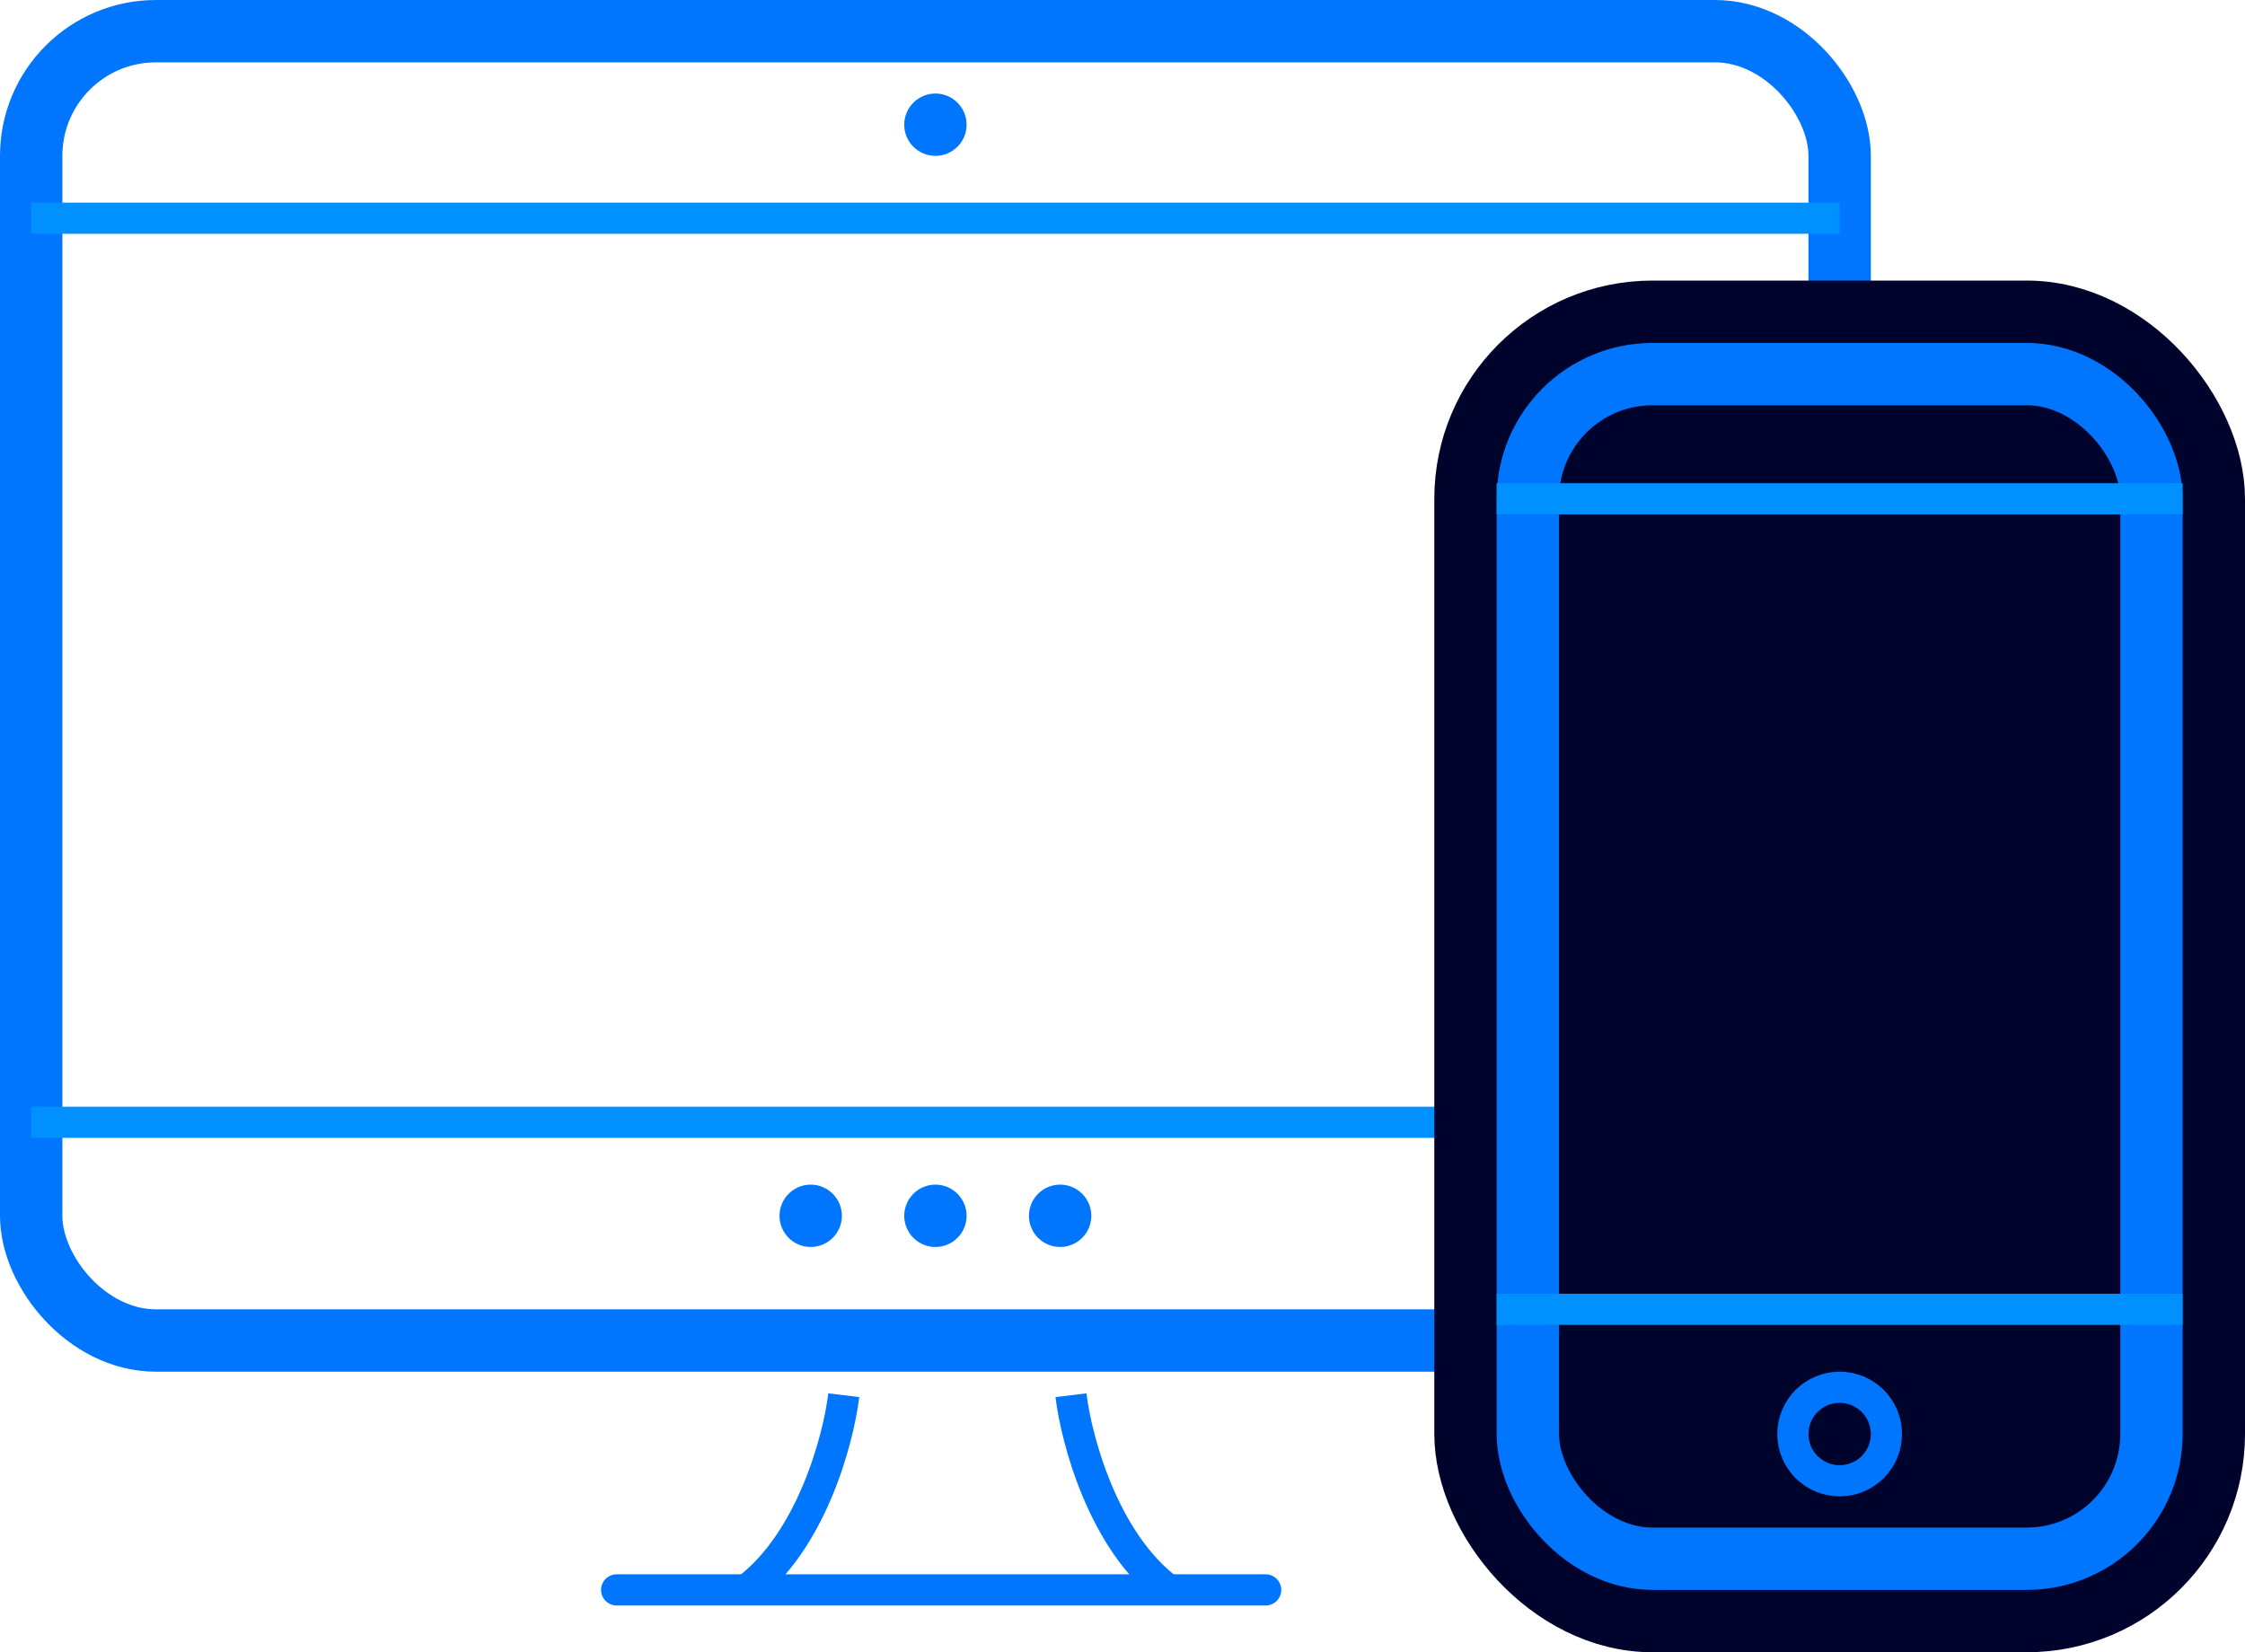 <svg width="72" height="53" viewBox="0 0 72 53" fill="none" xmlns="http://www.w3.org/2000/svg">
<rect x="1" y="1" width="58" height="42" rx="4" stroke="#0076FF" stroke-width="2"/>
<path d="M59 36H1" stroke="#0090FF"/>
<path d="M59 7H1" stroke="#0090FF"/>
<path fill-rule="evenodd" clip-rule="evenodd" d="M31 4C31 4.552 30.552 5 30 5C29.448 5 29 4.552 29 4C29 3.448 29.448 3 30 3C30.552 3 31 3.448 31 4ZM26 40C26.552 40 27 39.552 27 39C27 38.448 26.552 38 26 38C25.448 38 25 38.448 25 39C25 39.552 25.448 40 26 40ZM30 40C30.552 40 31 39.552 31 39C31 38.448 30.552 38 30 38C29.448 38 29 38.448 29 39C29 39.552 29.448 40 30 40ZM34 40C34.552 40 35 39.552 35 39C35 38.448 34.552 38 34 38C33.448 38 33 38.448 33 39C33 39.552 33.448 40 34 40Z" fill="#0076FF"/>
<path d="M27.061 44.755C26.888 46.186 26.02 49.439 23.939 51" stroke="#0076FF"/>
<path d="M34.347 44.755C34.52 46.186 35.388 49.439 37.469 51" stroke="#0076FF"/>
<rect x="47" y="10" width="24" height="42" rx="6" fill="#00032C" stroke="#00032C" stroke-width="2"/>
<rect x="49" y="12" width="20" height="38" rx="4" fill="#00032C" stroke="#0076FF" stroke-width="2"/>
<circle cx="59" cy="46" r="1.5" fill="#00032C" stroke="#0076FF"/>
<path d="M70 42H48" stroke="#0090FF"/>
<path d="M70 16H48" stroke="#0090FF"/>
<path d="M19.776 51H40.592" stroke="#0076FF" stroke-linecap="round"/>
</svg>
